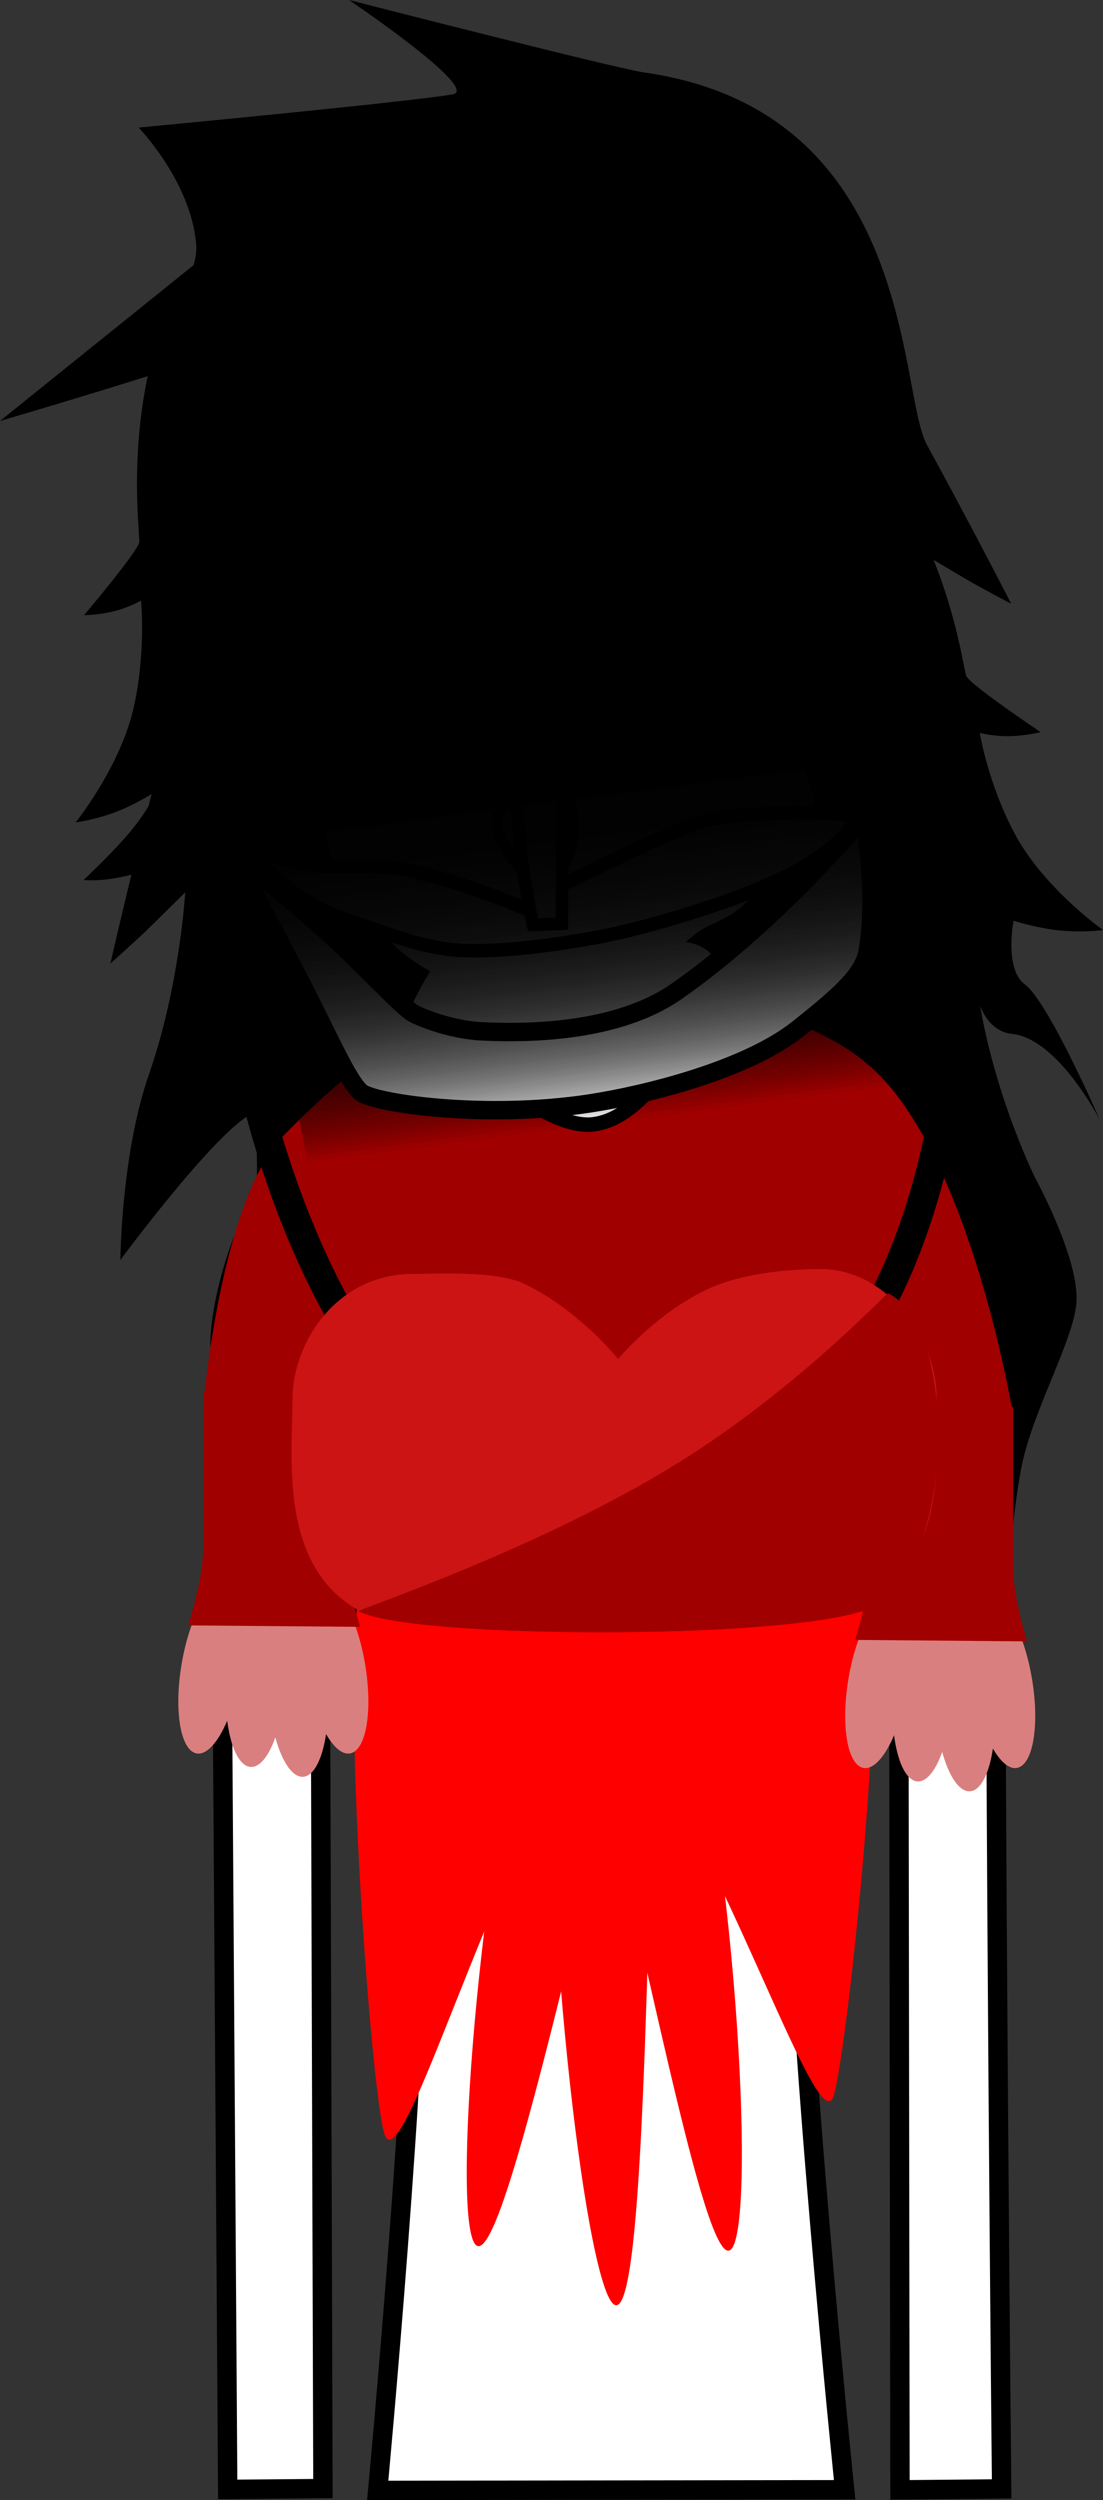 <svg version="1.1" xmlns="http://www.w3.org/2000/svg" xmlns:xlink="http://www.w3.org/1999/xlink" width="113.89" height="257.997" viewBox="0,0,113.89,257.997"><rect x="0" y="0" width="113.89" height="257.997" fill="#333333" stroke="none"/><defs><linearGradient x1="231.43" y1="96.551" x2="240.188" y2="163.57" gradientUnits="userSpaceOnUse" id="color-1"><stop offset="0" stop-color="#000000"/><stop offset="1" stop-color="#000000" stop-opacity="0"/></linearGradient></defs><g transform="translate(-178.033,-47.503)"><g data-paper-data="{&quot;isPaintingLayer&quot;:true}" fill-rule="nonzero" stroke-linejoin="miter" stroke-miterlimit="10" stroke-dasharray="" stroke-dashoffset="0" style="mix-blend-mode: normal"><g fill="#000000" stroke="none" stroke-linecap="butt"><path d="M285.481,123.057c0,0 -1.208,0.292 -2.571,0.385c-2.151,0.146 -3.713,-0.317 -3.713,-0.317c0,0 0.878,5.378 3.696,10.567c2.985,5.497 9.031,9.787 9.031,9.787c0,0 -1.962,0.282 -4.438,0.044c-2.373,-0.228 -4.798,-1.005 -4.798,-1.005c0,0 -0.976,5.008 1.169,6.572c2.408,1.755 7.748,13.991 7.748,13.991c0,0 -4.326,-8.396 -9.057,-8.883c-3.775,-0.389 -4.015,-6.066 -4.015,-6.066c0,0 0.039,4.632 -1.925,12.599c-1.648,6.685 -5.443,10.501 -5.443,10.501l-0.47,-2.616c0,0 -9.236,11.715 -26.88,14.279c-18.725,2.595 -27.806,-7.33 -27.806,-7.33l0.38,3.686c0,0 -2.725,-1.437 -4.105,-2.401c-1.38,-0.964 -2.773,-2.999 -2.773,-2.999c0,0 -1.882,-12.193 -4.945,-11.602c-3.272,0.631 -14.102,15.273 -14.102,15.273c0,0 0.074,-10.902 2.959,-19.181c3.17,-9.097 3.736,-18.752 3.736,-18.752c0,0 -2.517,2.485 -3.713,3.658c-1.283,1.257 -4.016,3.686 -4.016,3.686c0,0 1.895,-8.335 4.419,-18.126c1.841,-7.14 -8.952,-42.301 39.555,-47.718c39.354,-3.73 43.719,33.924 44.378,36.128c0.251,0.84 7.7,5.839 7.7,5.839z" data-paper-data="{&quot;index&quot;:null}" stroke-width="1.5"/><path d="M186.704,110.991c0,0 5.693,-6.716 5.715,-7.592c0.028,-1.105 -1.216,-10.361 1.682,-20.376c0.823,-2.842 4.491,-6.905 4.186,-10.37c-0.568,-6.443 -5.939,-11.984 -5.939,-11.984c0,0 27.543,-2.606 32.386,-3.42c3.088,-0.465 -10.666,-9.746 -10.666,-9.746c0,0 27.543,7.064 30.459,7.477c28.058,3.979 26.226,32.967 29.207,38.414c4.832,8.829 8.708,16.41 8.708,16.41c0,0 -3.167,-1.657 -4.682,-2.549c-1.414,-0.832 -4.392,-2.599 -4.392,-2.599c0,0 4.581,9.837 4.056,20.341c-0.409,9.615 -5.418,18.08 -5.418,18.08l-1.515,-2.169c0,0 -0.787,2.319 -1.832,3.601c-1.045,1.281 -3.227,3.359 -3.227,3.359l-0.576,-3.66c0,0 -5.973,11.892 -24.116,14.116c-17.125,1.98 -28.712,-7.014 -28.712,-7.014l0.222,2.648c0,0 -4.509,-2.731 -7.737,-8.779c-3.848,-7.208 -4.982,-11.696 -4.982,-11.696c0,0 -2.206,2.204 -5.633,3.534c-4.295,1.667 -7.237,1.294 -7.237,1.294c0,0 3.43,-3.188 5.235,-5.495c1.608,-2.054 2.337,-3.711 2.337,-3.711c0,0 -2.069,1.364 -4.227,2.184c-2.252,0.855 -4.156,1.079 -4.156,1.079c0,0 4.562,-5.676 5.961,-11.746c1.32,-5.731 0.781,-11.153 0.781,-11.153c0,0 -1.342,0.843 -3.388,1.245c-1.297,0.255 -2.499,0.277 -2.499,0.277z" stroke-width="1.5"/><path d="M214.424,219.534c0,0 0.476,-4.872 -2.151,-9.996c-2.797,-5.457 -8.738,-11.293 -9.784,-14.932c-1.272,-4.426 0.938,-13.337 0.938,-13.337c0,0 2.154,-10.799 0.546,-21.515c-1.753,-11.677 -12.523,-19.495 0.504,-22.584c2.803,-0.665 7.134,5.86 11.529,10.143c4.604,4.486 9.211,6.757 9.211,6.757c0,0 -3.068,1.317 -1.349,6.378c6.009,17.696 17.994,40.489 17.994,40.489c0,0 -13.239,-15.7 -11.669,-7.24c1.753,9.442 11.787,34.668 11.787,34.668c0,0 -14.248,-15.727 -20.963,-24.849c-2.269,-3.083 -4.42,-9.332 -4.42,-9.332z" stroke-width="0"/><path d="M275.452,184.81c0,0 -0.472,6.592 -1.873,10.155c-4.146,10.542 1.175,36.511 1.175,36.511c0,0 -11.833,-34.068 -12.566,-43.643c-0.656,-8.579 -4.083,17.367 -4.083,17.367c0,0 0.392,-32.478 1.651,-51.124c0.36,-5.333 -2.943,-5.817 -2.943,-5.817c0,0 3.869,-3.378 7.166,-8.897c3.147,-5.268 5.656,-12.687 8.536,-12.765c13.383,-0.362 4.984,9.961 6.291,21.696c1.199,10.77 6.056,20.653 6.056,20.653c0,0 4.426,8.044 4.334,12.648c-0.075,3.786 -4.317,10.952 -5.618,16.945c-1.222,5.627 -2.18,20.647 -2.18,20.647z" data-paper-data="{&quot;index&quot;:null}" stroke-width="0"/></g><g><path d="M201.545,304.392c0,0 -0.635,-94.384 -0.793,-118.012c-0.055,-8.153 8.187,-36.761 40.202,-36.921c31.602,-0.158 39.857,29.487 39.849,36.897c-0.077,46.243 0.654,117.986 0.654,117.986l-10.497,0.096l-0.159,-114.843c0,0 0.075,-3.099 -2.816,-3.154c-3.434,-0.065 -2.945,3.116 -2.945,3.116c0,0 -4.95,28.266 -4.92,44.779c0.037,20.785 5.126,70.091 5.126,70.091l-48.214,0.072c0,0 4.214,-44.833 4.16,-65.166c-0.047,-17.717 -4.465,-50.067 -4.465,-50.067c0,0 0.279,-2.919 -2.886,-2.934c-3.111,-0.015 -2.816,2.909 -2.816,2.909l0.353,115.067z" fill="#ffffff" stroke="#000000" stroke-width="2" stroke-linecap="butt"/><path d="M256.143,200.334c-0.571,0 -1.034,-0.463 -1.034,-1.034c0,-0.571 0.463,-1.034 1.034,-1.034c0.571,0 1.034,0.463 1.034,1.034c0,0.571 -0.463,1.034 -1.034,1.034z" fill="#000000" stroke="none" stroke-width="1.5" stroke-linecap="butt"/><path d="M250.883,204.569c-4.463,-0.314 -6.552,-1.794 -6.17,-2.58c0.118,-0.242 2.846,1.064 6.97,1.305c6.409,0.375 8.51,-0.632 8.51,-0.632v1.346c0,0 -2.413,1.047 -9.311,0.561z" fill="#000000" stroke="#000000" stroke-width="0" stroke-linecap="butt"/><path d="M223.07,199.3c0,-0.571 0.463,-1.034 1.034,-1.034c0.571,0 1.034,0.463 1.034,1.034c0,0.571 -0.463,1.034 -1.034,1.034c-0.571,0 -1.034,-0.463 -1.034,-1.034z" fill="#000000" stroke="none" stroke-width="1.5" stroke-linecap="butt"/><path d="M229.364,204.569c-6.897,0.486 -9.311,-0.561 -9.311,-0.561v-1.346c0,0 2.101,1.007 8.51,0.632c4.124,-0.241 6.853,-1.547 6.97,-1.305c0.383,0.786 -1.706,2.266 -6.17,2.58z" fill="#000000" stroke="#000000" stroke-width="0" stroke-linecap="butt"/><path d="M240.644,261.121c-0.819,0 -1.483,-0.664 -1.483,-1.483c0,-0.819 0.664,-1.483 1.483,-1.483c0.819,0 1.483,0.664 1.483,1.483c0,0.819 -0.664,1.483 -1.483,1.483z" data-paper-data="{&quot;index&quot;:null}" fill="#000000" stroke="none" stroke-width="1.5" stroke-linecap="butt"/><g fill="#ffffff" stroke="#000000" stroke-width="2" stroke-linecap="round"><path d="M240.521,202.183c0.143,5.604 -2.574,7.938 -3.892,9.023c-5.121,4.214 -15.181,3.255 -17.603,2.045c-4.966,-2.481 -8.404,-10.513 -8.698,-13.758c-0.295,-3.262 0.55,-8.14 2.543,-10.949c2.551,-3.596 5.942,-5.234 5.942,-5.234"/><path d="M264.109,183.81c0,0 3.568,1.688 5.599,5.46c1.476,2.742 1.669,7.092 1.386,10.223c-0.294,3.245 -3.732,11.277 -8.698,13.758c-2.422,1.21 -12.482,2.169 -17.603,-2.045c-1.319,-1.085 -4.497,-3.651 -4.354,-9.254" data-paper-data="{&quot;index&quot;:null}"/></g></g><g fill="#ff0000" stroke="none" stroke-width="0" stroke-linecap="butt"><path d="M242.789,225.871c-5.335,19.8 -12.808,55.082 -15.542,53.36c-2.733,-1.722 0.309,-39.797 5.644,-59.597c5.335,-19.8 6.192,-14.116 8.925,-12.394c2.733,1.722 6.307,-1.169 0.973,18.631z"/><path d="M245.699,224.872c-0.892,21.372 -1.115,60.805 -4.065,60.517c-2.95,-0.288 -7.51,-40.188 -6.618,-61.56c0.892,-21.372 2.898,-16.41 5.848,-16.122c2.95,0.288 5.727,-4.207 4.835,17.165z"/><path d="M238.131,226.072c-9.773,15.338 -18.139,45.161 -20.256,42.006c-1.463,-2.18 -5.183,-53.573 -2.161,-58.315c9.773,-15.338 23.934,-4.691 26.051,-1.536c2.117,3.155 6.138,2.507 -3.634,17.845z"/><path d="M248.728,219.655c5.386,19.768 7.428,58.303 4.7,60.042c-2.729,1.739 -9.196,-33.977 -14.581,-53.745c-5.386,-19.768 -2.151,-16.677 0.578,-18.416c2.729,-1.739 3.918,-7.649 9.304,12.119z"/><path d="M267.138,207.885c3.488,4.652 -1.834,53.895 -3.135,56.176c-1.943,3.407 -11.348,-26.027 -21.901,-40.104c-10.553,-14.076 -6.758,-13.496 -4.815,-16.903c1.943,-3.407 19.298,-13.246 29.851,0.83z"/></g><g stroke="none" stroke-width="0" stroke-linecap="butt"><g><g fill="#da7f7f"><path d="M202.757,220.781c-0.916,4.787 -2.974,8.199 -4.596,7.619c-1.623,-0.579 -2.195,-4.93 -1.279,-9.717c0.916,-4.787 2.974,-8.199 4.596,-7.619c1.623,0.579 2.195,4.93 1.279,9.717z"/><path d="M211.036,211.064c1.623,-0.579 3.68,2.832 4.596,7.619c0.916,4.787 0.343,9.138 -1.279,9.717c-1.623,0.579 -3.68,-2.832 -4.596,-7.619c-0.916,-4.787 -0.343,-9.138 1.279,-9.717z" data-paper-data="{&quot;index&quot;:null}"/><path d="M207.469,221.692c-0.383,4.866 -2.052,8.503 -3.727,8.124c-1.675,-0.379 -2.723,-4.632 -2.34,-9.498c0.383,-4.866 2.052,-8.503 3.727,-8.124c1.675,0.379 2.723,4.632 2.34,9.498z"/><path d="M208.114,213.212c1.675,-0.379 3.344,3.258 3.727,8.124c0.383,4.866 -0.665,9.118 -2.34,9.498c-1.675,0.379 -3.344,-3.258 -3.727,-8.124c-0.383,-4.866 0.665,-9.118 2.34,-9.498z" data-paper-data="{&quot;index&quot;:null}"/></g><path d="M197.471,215.235c0,0 1.571,-4.938 1.571,-8.212c0,-4.467 0,-15.844 0,-15.844h14.75c0,0 0,12.099 0,16.592c0,3.073 1.429,7.613 1.429,7.613z" fill="#a10000"/></g><g><g fill="#da7f7f"><path d="M271.615,222.278c-0.916,4.787 -2.974,8.199 -4.596,7.619c-1.623,-0.579 -2.195,-4.93 -1.279,-9.717c0.916,-4.787 2.974,-8.199 4.596,-7.619c1.623,0.579 2.195,4.93 1.279,9.717z"/><path d="M279.893,212.561c1.623,-0.579 3.68,2.832 4.596,7.619c0.916,4.787 0.343,9.138 -1.279,9.717c-1.623,0.579 -3.68,-2.832 -4.596,-7.619c-0.916,-4.787 -0.343,-9.138 1.279,-9.717z" data-paper-data="{&quot;index&quot;:null}"/><path d="M276.326,223.188c-0.383,4.866 -2.052,8.503 -3.727,8.124c-1.675,-0.379 -2.723,-4.632 -2.34,-9.498c0.383,-4.866 2.052,-8.503 3.727,-8.124c1.675,0.379 2.723,4.632 2.34,9.498z"/><path d="M276.971,214.708c1.675,-0.379 3.344,3.258 3.727,8.124c0.383,4.866 -0.665,9.118 -2.34,9.498c-1.675,0.379 -3.344,-3.258 -3.727,-8.124c-0.383,-4.866 0.665,-9.118 2.34,-9.498z" data-paper-data="{&quot;index&quot;:null}"/></g><path d="M266.328,216.732c0,0 1.571,-4.938 1.571,-8.212c0,-4.467 0,-15.844 0,-15.844h14.75c0,0 0,12.099 0,16.592c0,3.073 1.429,7.613 1.429,7.613z" fill="#a10000"/></g><path d="M199.154,191.358c0,0 1.825,-20.195 8.166,-26.677c3.912,-3.998 9.995,-9.812 17.979,-13.167c6.846,-2.877 15.341,-1.518 15.341,-1.518c0,0 18.783,-0.658 27.847,8.105c9.793,9.467 14.038,34.783 14.038,34.783c0,0 -27.153,11.325 -40.918,11.073c-14.021,-0.257 -42.453,-12.599 -42.453,-12.599z" fill="#a10000"/></g><path d="M275.967,158.164c0,0 -3.133,41.765 -35.51,43.63c-27.409,1.579 -36.424,-43.097 -36.424,-43.097" fill="none" stroke="#000000" stroke-width="3" stroke-linecap="round"/><g stroke="#000000" stroke-width="0" stroke-linecap="butt"><path d="M274.733,191.625c0,5.582 1.162,15.618 -6.081,20.145c-5.925,3.703 -47.784,5.029 -53.355,2.043c-8.519,-4.566 -7.064,-15.803 -7.064,-21.939c0,-5.753 4.525,-12.952 12.503,-12.911c2.095,0.011 8.537,-0.39 11.498,1.05c5.655,2.749 9.625,7.736 9.625,7.736c0,0 3.679,-4.493 8.963,-7.081c4.019,-1.968 9.494,-2.202 11.913,-2.206c7.131,-0.011 11.999,7.476 11.999,13.162z" fill="#cc1414"/><path d="M269.733,180.958c4.595,2.309 5.926,12.236 4.798,19.963c-0.805,5.515 -2.862,10.297 -5.879,12.182c-5.925,3.703 -48.034,3.654 -53.605,0.668c-0.22,-0.118 17.523,-6.026 31.642,-14.474c13.233,-7.919 22.888,-18.418 23.045,-18.34z" fill="#a10000"/></g><path d="M253.531,95.066c0,0 1.553,0.118 4.364,0.549c2.568,0.394 4.638,1.153 4.638,1.153l0.345,1.135c0,0 -7.594,-2.164 -15.309,-0.491c-6.168,1.338 -9.515,4.08 -9.515,4.08l-0.496,-4.148c0,0 2.88,-2.095 7.557,-2.859c4.843,-0.791 8.099,-0.462 8.099,-0.462z" data-paper-data="{&quot;index&quot;:null}" fill="#000000" stroke="none" stroke-width="1.5" stroke-linecap="butt"/><path d="M214.302,104.323c0,0 3.106,-2.24 7.669,-3.303c5.057,-1.178 7.694,-1.072 7.694,-1.072l0.829,4.064c0,0 -3.891,-0.178 -8.018,0.522c-5.519,0.936 -6.403,2.282 -10.561,3.287c-3.562,0.862 -6.66,1.031 -6.66,1.031l-0.185,-1.218c0,0 3.574,-0.393 5.181,-0.746c1.326,-0.292 3.821,-1.445 3.821,-1.445z" fill="#000000" stroke="none" stroke-width="1.5" stroke-linecap="butt"/><path d="M178.033,90.946c0,0 16.512,-13.291 22.864,-18.398c6.687,-5.378 6.332,-9.655 16.303,-13.099c9.97,-3.445 6.787,9.452 6.787,9.452c0,0 -4.889,6.327 -19.851,13.643c-3.899,1.907 -26.102,8.403 -26.102,8.403z" fill="#000000" stroke="none" stroke-width="0" stroke-linecap="butt"/><path d="M205.639,116.294c-1.194,-5.63 -1.824,-14.062 -1.977,-16.931c-0.007,-0.131 2.808,0.394 5.618,-1.059c2.894,-1.495 6.195,-2.898 7.065,-3.284c0.232,-0.103 17.245,-9.524 17.245,-9.524l-4.101,7.436c0,0 25.373,-14.078 26.536,-13.552c2.983,1.348 4.298,22.807 4.709,28.358c0.317,5.676 -1.281,9.748 -1.501,12.823c-0.22,3.075 4.521,5.598 4.022,15.65c-0.311,6.273 -7.102,9.929 -12.167,16.375c-5.065,6.447 -7.778,10.348 -11.696,10.929c-3.77,0.56 -9.521,-3.899 -15.163,-8.489c-6.008,-4.887 -9.899,-7.256 -11.595,-13.753c-0.741,-2.836 -1.246,-5.207 -1.688,-7.495c-0.47,-2.434 1.158,-4.702 0.625,-7.408c-0.757,-3.837 -5.104,-6.169 -5.932,-10.078z" fill="#ffffff" stroke="#000000" stroke-width="1.5" stroke-linecap="butt"/><path d="M233.36,138.118c-1.033,0.034 -3.644,-3.142 -3.962,-5.236c-0.285,-1.873 1.188,-3.869 3.658,-3.951c2.47,-0.082 4.216,0.352 4.166,4.053c-0.042,3.141 -1.392,5.052 -3.862,5.134z" fill="#ffffff" stroke="#000000" stroke-width="1.15" stroke-linecap="butt"/><g stroke-linecap="butt"><path d="M265.971,134.851c0.51,3.902 -12.466,24.068 -28.973,26.225c-16.507,2.157 -30.143,-18.061 -30.653,-21.963c-0.51,-3.902 10.392,4.819 26.899,2.662c16.507,-2.157 32.217,-10.826 32.727,-6.924z" fill="#000000" stroke="#000000" stroke-width="0"/><g><path d="M259.863,135.062c0.014,0.106 -2.441,3.812 -5.032,6.141c-1.833,1.648 -3.614,1.773 -5.174,3.136c-3.923,3.427 -5.175,4.35 -6.311,4.922c-2.453,1.234 -5.157,1.366 -7.046,1.613c-10.155,1.327 -18.977,-5.642 -19.245,-7.696c-0.268,-2.054 7.714,-1.512 17.869,-2.839c10.155,-1.327 24.67,-7.33 24.938,-5.276z" fill="#ffffff" stroke="#000000" stroke-width="0.5"/><path d="M250.807,132.2c6.357,-1.418 16.365,-0.569 16.364,-0.482c-0.001,0.092 -2.901,3.655 -7.62,6.036c-6.264,3.161 -14.995,5.392 -17.206,5.914c-3.248,0.767 -12.758,2.471 -18.141,1.779c-3.541,-0.455 -7.153,-1.973 -10.581,-3.094c-5.89,-1.926 -9.418,-6.768 -9.428,-6.805c-0.005,-0.02 2.244,0.444 5.487,1.122c2.994,0.625 6.624,-0.179 10.317,0.598c6.565,1.381 12.877,4.278 12.937,4.274c0,0 1.207,-1.922 2.595,-2.462c0.699,-0.272 12.324,-6.223 15.276,-6.882z" fill="#fefefe" stroke="#000000" stroke-width="1.4"/><path d="M239.408,161.687c-1.459,0.191 -3.295,0.259 -5.278,0.203c-6.282,-0.177 -14.045,-1.598 -16.031,-4.314c-0.279,-0.381 2.882,-8.072 5.042,-10.827c0.122,-0.156 4.319,2.375 7.899,3.412c1.758,0.509 3.511,-0.031 4.28,-0.086c5.683,-0.404 10.091,-5.102 11.945,-5.344c6.023,-0.787 7.345,6.518 4.328,10.558c-2.238,2.996 -7.719,5.815 -12.186,6.398z" fill="#ffffff" stroke="none" stroke-width="0"/><path d="M267.228,131.839c0.018,0.065 1.439,7.256 0.426,13.67c-0.378,2.392 -2.385,4.329 -7.244,8.178c-5.378,4.259 -15.722,6.788 -21.348,7.661c-10.951,1.699 -22.417,-0.004 -23.751,-1.119c-1.401,-1.171 -3.602,-6.32 -6.408,-11.723c-4.075,-7.847 -6.94,-12.921 -6.935,-12.954c0.007,-0.05 7.052,5.256 12.465,10.58c4.241,4.172 5.156,5.159 6.132,5.849c0.492,0.348 3.89,1.814 7.323,1.954c2.773,0.113 13.217,0.573 19.94,-4.091c10.546,-7.316 19.359,-18.148 19.4,-18.005z" fill="#ffffff" stroke="#000000" stroke-width="1.9"/></g></g><path d="M235.965,107.921c0,0 0.234,3.964 0.241,7.123c0.015,6.254 -0.163,27.781 -0.163,27.781l-2.98,0.107c0,0 -0.941,-4.144 -1.437,-9.457c-0.672,-7.192 -0.988,-16.269 -1.412,-19.596c-0.402,-3.154 -1.084,-5.682 -1.084,-5.682" fill="#ffffff" stroke="#000000" stroke-width="1.3" stroke-linecap="round"/><g stroke="none" stroke-width="0" stroke-linecap="butt"><g fill="url(#color-1)"><path d="M209.821,167.538l-11.783,-59.298c0,0 47.045,-13.474 58.305,-14.945c4.49,-0.587 10.361,5.972 10.361,5.972l7.817,59.816z"/><path d="M209.821,167.538l-11.783,-59.298c0,0 47.045,-13.474 58.305,-14.945c4.49,-0.587 10.361,5.972 10.361,5.972l7.817,59.816z"/><path d="M209.821,167.538l-11.783,-59.298c0,0 47.045,-13.474 58.305,-14.945c4.49,-0.587 10.361,5.972 10.361,5.972l7.817,59.816z"/><path d="M209.821,167.538l-11.783,-59.298c0,0 47.045,-13.474 58.305,-14.945c4.49,-0.587 10.361,5.972 10.361,5.972l7.817,59.816z"/><path d="M209.821,167.538l-11.783,-59.298c0,0 47.045,-13.474 58.305,-14.945c4.49,-0.587 10.361,5.972 10.361,5.972l7.817,59.816z"/><path d="M209.821,167.538l-11.783,-59.298c0,0 47.045,-13.474 58.305,-14.945c4.49,-0.587 10.361,5.972 10.361,5.972l7.817,59.816z"/><path d="M209.821,167.538l-11.783,-59.298c0,0 47.045,-13.474 58.305,-14.945c4.49,-0.587 10.361,5.972 10.361,5.972l7.817,59.816z"/><path d="M209.821,167.538l-11.783,-59.298c0,0 47.045,-13.474 58.305,-14.945c4.49,-0.587 10.361,5.972 10.361,5.972l7.817,59.816z"/></g><path d="M198.034,109.303l3.006,-25.875l58.615,-9.359l3.274,25.054z" fill="#000000"/></g></g></g></svg>